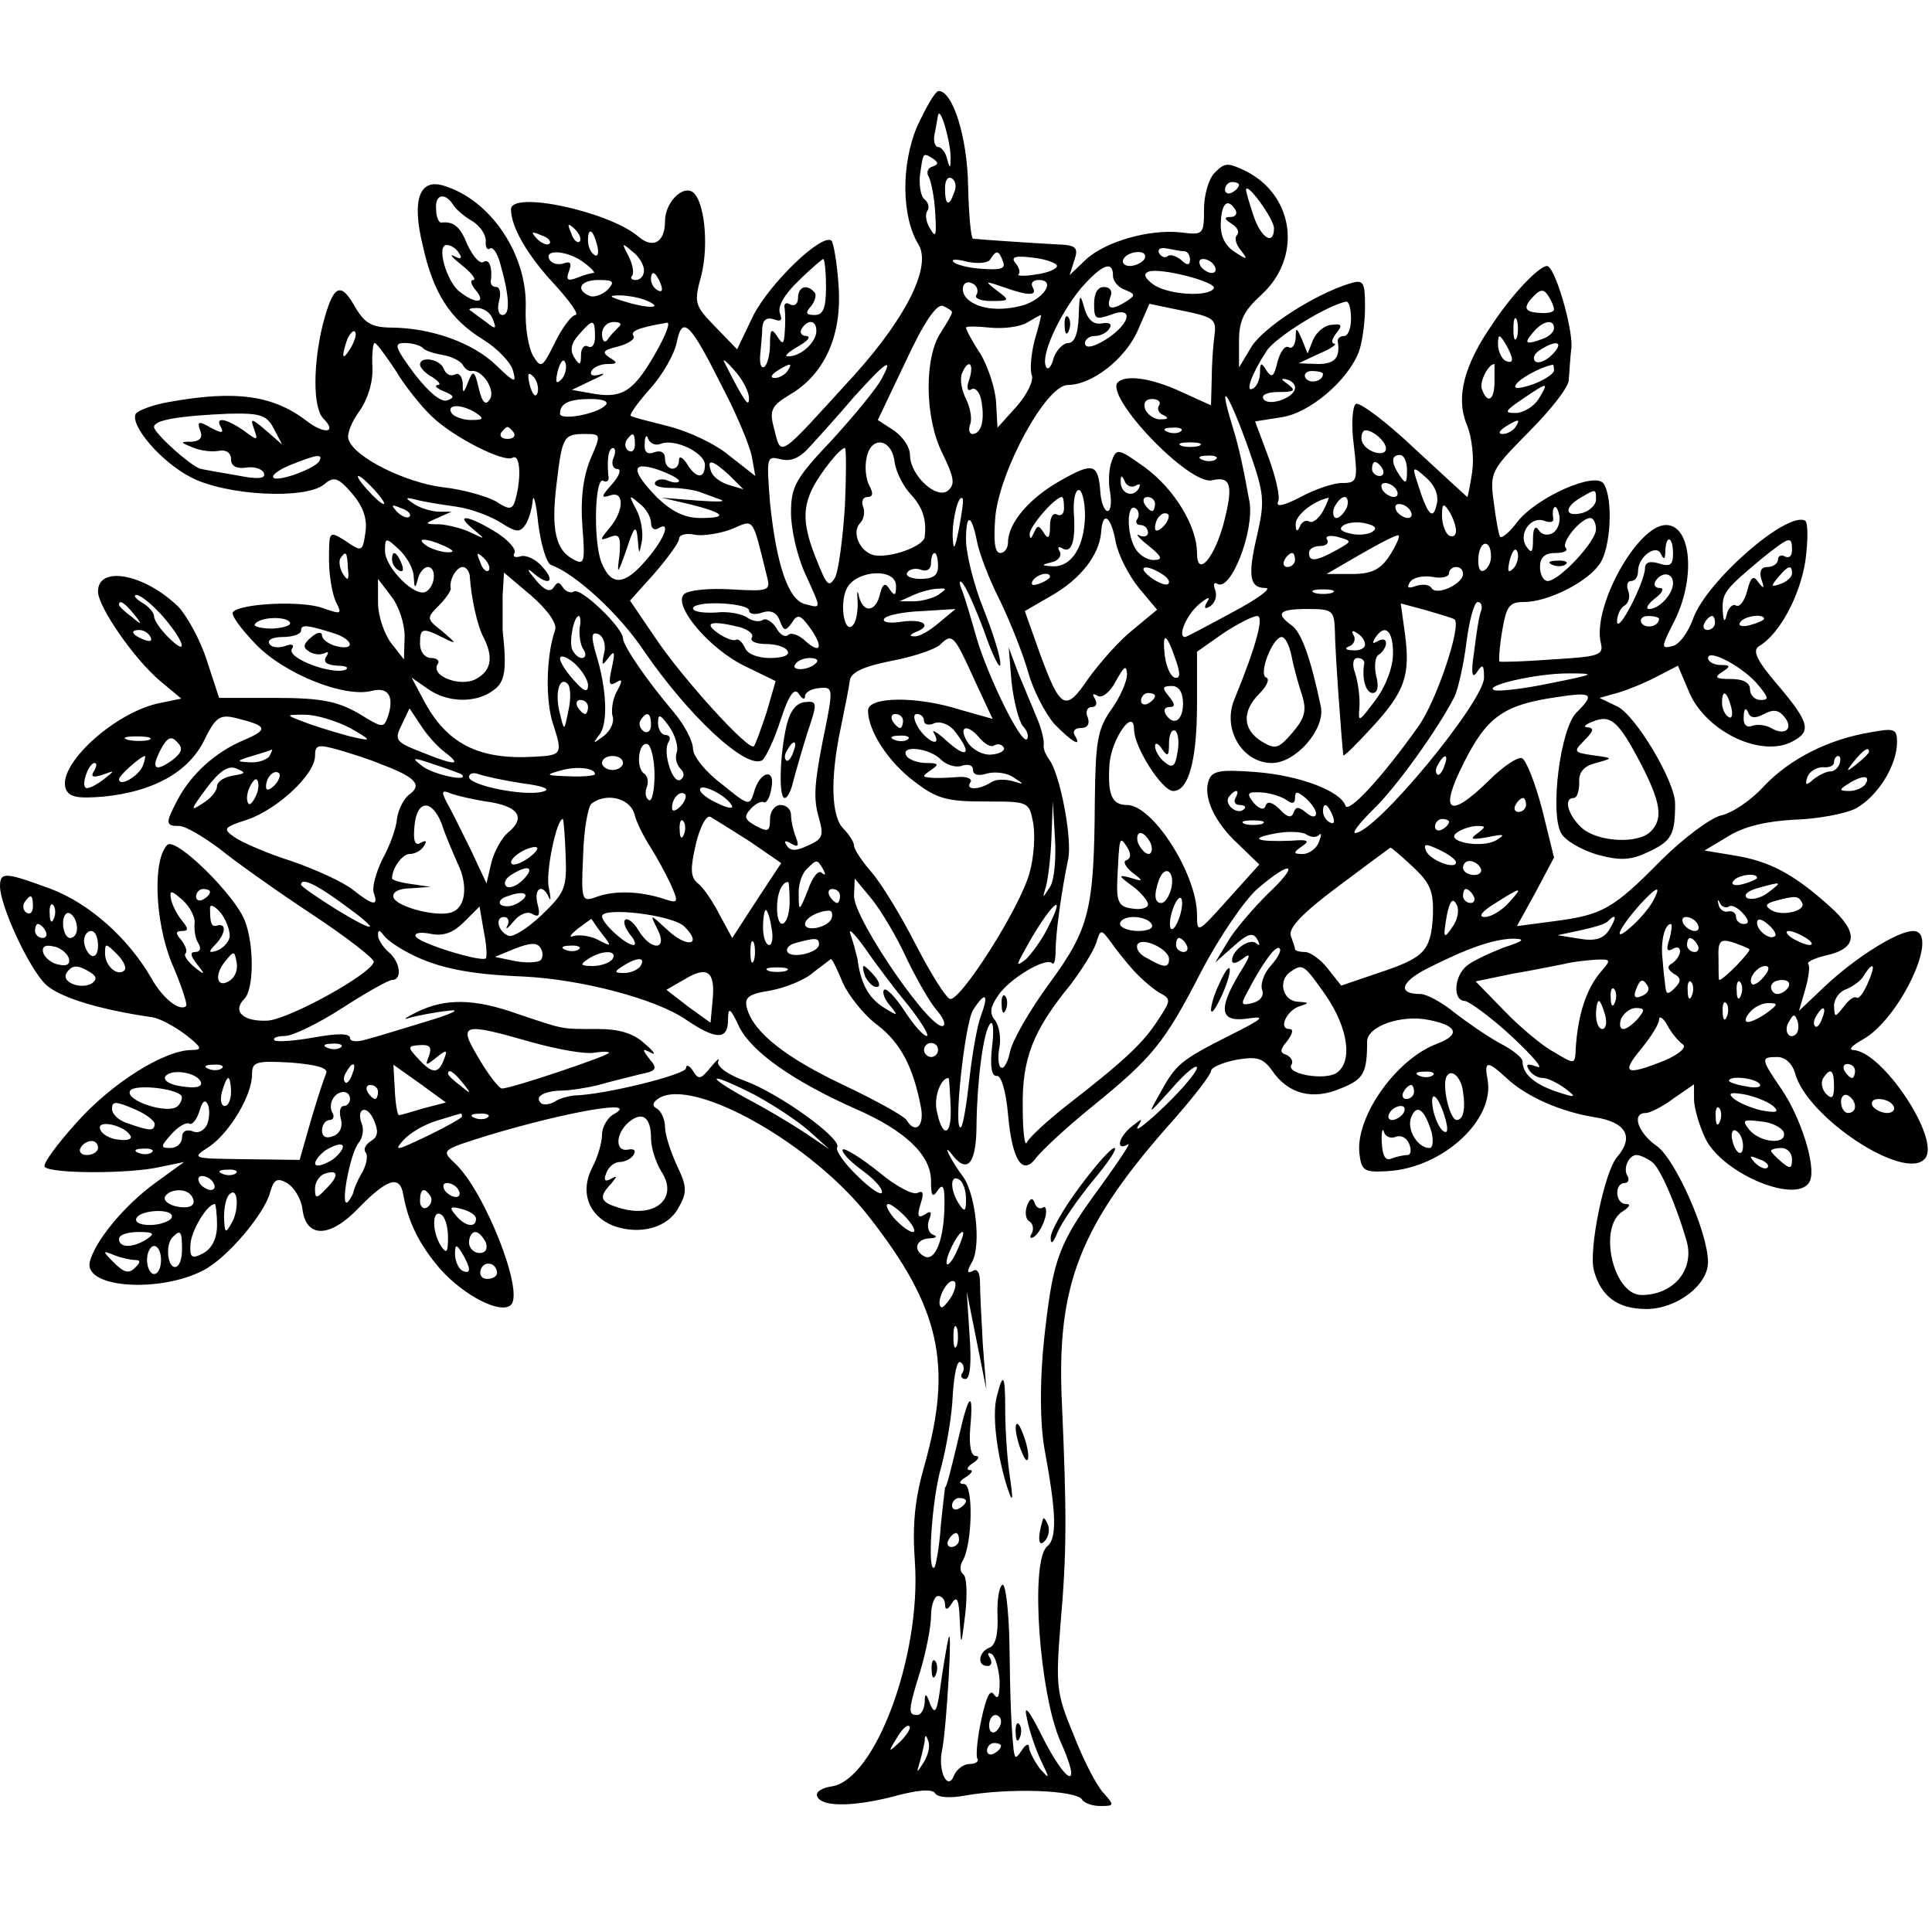 <?xml version="1.0" standalone="no"?>
<!DOCTYPE svg PUBLIC "-//W3C//DTD SVG 20010904//EN"
 "http://www.w3.org/TR/2001/REC-SVG-20010904/DTD/svg10.dtd">
<svg version="1.0" xmlns="http://www.w3.org/2000/svg"
 width="276pt" height="276pt" viewBox="0 0 276 276"
 preserveAspectRatio="xMidYMid meet">
<g transform="translate(0,276) scale(0.1,-0.1)"
fill="#000000" stroke="none">
<path d="M1310 2579 c-23 -55 -22 -129 2 -168 19 -31 -16 -102 -89 -184 -116
-127 -106 -121 -118 -76 -6 23 -2 30 23 45 50 29 75 85 70 155 -2 32 -7 61
-10 65 -13 12 -88 -60 -112 -107 l-23 -48 -31 32 c-30 31 -31 34 -20 74 11 45
4 108 -13 119 -15 9 -39 -16 -39 -42 0 -30 -17 -40 -38 -22 -42 36 -182 66
-182 39 0 -25 23 -65 61 -106 23 -25 37 -45 31 -45 -5 0 -19 -18 -29 -39 -18
-36 -20 -38 -31 -20 -7 11 -12 41 -11 68 3 77 -50 156 -118 176 -34 10 -45
-21 -29 -86 15 -68 39 -105 86 -134 21 -13 40 -33 43 -45 5 -18 2 -17 -24 8
-33 32 -91 53 -148 54 -30 0 -40 6 -54 30 -21 37 -31 31 -46 -26 -14 -58 -14
-119 1 -134 20 -20 2 -23 -23 -4 -48 37 -101 45 -196 28 -24 -4 -45 -12 -49
-17 -9 -16 36 -69 79 -91 50 -26 163 -32 190 -10 14 12 20 10 40 -13 16 -19
22 -36 19 -56 -4 -27 -5 -28 -28 -12 -24 15 -24 15 -24 -27 0 -23 5 -50 10
-60 9 -18 8 -18 -21 -8 -30 10 -114 6 -126 -6 -4 -4 11 -24 33 -47 41 -42 126
-76 165 -66 23 6 32 -7 24 -34 -7 -20 -7 -20 -43 2 -30 17 -53 22 -118 22
l-81 0 -17 52 c-9 29 -28 64 -41 78 -48 47 -115 60 -115 22 0 -22 52 -97 89
-128 l30 -25 -29 -6 c-65 -12 -149 -89 -136 -123 5 -12 17 -14 54 -11 70 7
120 34 143 79 17 35 23 39 47 33 44 -11 46 -16 11 -31 -41 -17 -76 -49 -95
-85 -18 -34 -18 -38 2 -38 9 0 34 -15 57 -32 22 -18 81 -60 131 -93 50 -33 90
-64 90 -69 -3 -17 -119 -81 -151 -84 -35 -2 -52 13 -34 31 14 14 14 77 1 111
-13 36 -99 121 -111 109 -21 -21 -18 -108 6 -168 14 -32 23 -60 21 -62 -9 -9
-34 11 -50 40 -33 57 -88 106 -143 127 -65 24 -73 25 -73 4 0 -28 42 -119 66
-141 20 -18 75 -35 150 -46 11 -1 33 -13 49 -25 23 -18 25 -22 9 -22 -39 0
-114 -47 -164 -103 -29 -32 -50 -61 -46 -64 9 -10 123 -10 165 0 l34 7 -40
-29 c-46 -33 -89 -86 -95 -115 -6 -36 100 -43 162 -11 34 17 88 81 96 112 5
18 10 21 24 13 10 -6 20 -22 22 -37 5 -42 39 -42 80 1 41 42 59 48 64 20 7
-40 23 -72 53 -107 35 -39 87 -65 101 -51 19 19 -38 163 -80 202 -20 19 -20
19 47 40 113 34 217 52 181 31 -10 -5 -18 -19 -18 -30 0 -11 -6 -32 -14 -47
-18 -35 -5 -69 30 -83 38 -14 79 -3 94 27 12 21 11 30 -3 59 -9 20 -17 44 -17
55 0 10 -5 22 -11 26 -8 4 -7 9 2 15 49 31 220 -65 301 -170 101 -129 119
-211 79 -353 -14 -49 -18 -85 -14 -140 9 -134 -57 -311 -119 -320 -13 -2 -22
-7 -21 -13 4 -16 47 -17 107 -2 36 10 58 12 62 5 4 -6 22 -7 43 -3 63 11 158
8 167 -6 3 -5 15 -9 26 -9 20 0 20 1 5 18 -10 10 -29 47 -43 83 -25 60 -26 70
-19 159 9 102 9 158 2 315 -8 170 25 255 161 407 28 32 52 63 52 68 0 5 16 12
36 16 29 5 38 3 51 -15 23 -34 58 -43 98 -26 33 13 38 22 38 67 0 22 49 39 88
31 41 -8 46 -21 12 -34 -59 -22 -117 -105 -111 -157 3 -25 7 -27 41 -25 79 5
153 74 142 131 -5 27 0 27 27 2 29 -27 77 -48 126 -56 45 -7 57 -28 32 -57
-18 -21 -41 -133 -33 -162 10 -37 34 -55 75 -55 43 0 88 34 88 67 0 42 -46
145 -72 165 -28 19 -38 48 -17 48 6 0 24 9 40 21 l29 20 0 -21 c0 -12 7 -37
16 -56 25 -52 136 -97 150 -60 8 21 -13 89 -41 130 -30 44 -30 46 -6 46 11 0
21 -9 25 -22 16 -64 158 -157 186 -123 23 27 -61 154 -103 155 -7 1 0 7 14 15
53 29 112 155 72 155 -22 0 -81 -37 -125 -78 l-38 -36 9 31 c5 17 7 34 4 36
-2 3 9 8 25 12 46 10 48 33 5 71 -50 45 -85 64 -136 72 l-42 7 35 21 c23 14
55 21 93 23 32 1 72 8 88 16 31 17 59 61 59 95 0 19 -4 20 -37 14 -61 -10
-116 -38 -153 -77 -18 -20 -46 -39 -62 -42 -15 -4 -54 -33 -85 -64 -69 -70
-84 -78 -153 -87 l-53 -7 27 49 26 49 -17 69 c-10 38 -23 71 -29 73 -6 2 -27
-12 -47 -32 -57 -56 -72 -46 -36 25 33 66 57 83 132 94 52 8 56 5 29 -22 -23
-23 -38 -142 -22 -172 6 -11 29 -24 52 -31 34 -9 48 -8 75 5 31 15 36 24 36
68 0 32 -57 127 -83 139 l-25 12 25 7 c14 4 39 14 56 23 l31 16 17 -40 c25
-55 103 -92 147 -68 27 14 24 27 -21 80 -31 36 -37 50 -27 56 29 17 58 71 66
121 4 29 4 55 0 58 -25 15 -140 -85 -160 -139 -7 -20 -20 -38 -30 -40 -16 -4
-16 -2 1 32 33 62 27 141 -10 141 -41 0 -106 -118 -93 -169 4 -17 -3 -19 -69
-23 -40 -3 -74 -4 -76 -3 -1 1 0 21 4 44 6 35 10 41 31 41 34 0 90 28 108 54
16 22 20 93 6 115 -12 18 -95 -19 -123 -54 -11 -15 -22 -24 -25 -22 -2 3 -6
25 -9 49 -6 44 -4 46 50 101 31 31 57 64 57 74 1 10 2 32 4 48 1 30 -24 115
-35 115 -11 0 -49 -39 -78 -83 -41 -59 -53 -106 -36 -145 7 -18 10 -47 7 -67
-3 -19 -6 -35 -7 -35 0 0 -34 31 -75 69 -41 39 -79 67 -84 64 -5 -3 -7 -29 -3
-59 6 -51 5 -54 -17 -54 -12 0 -39 -9 -59 -20 -25 -13 -36 -15 -32 -6 3 7 -4
36 -14 63 l-19 51 38 6 c40 6 94 52 110 93 5 13 9 42 9 64 0 37 -2 40 -22 34
-51 -16 -122 -62 -140 -90 l-18 -30 0 38 c0 29 7 43 31 65 59 53 49 141 -20
177 -27 13 -31 13 -45 -1 -9 -8 -16 -32 -16 -53 0 -36 -1 -37 -33 -33 -45 5
-108 -13 -136 -39 l-23 -22 7 22 c6 18 2 21 -27 22 -37 2 -110 7 -118 8 -3 1
-6 34 -7 75 -1 70 -22 136 -42 136 -5 0 -18 -23 -31 -51z m48 -44 c0 -16 -1
-17 -5 -2 -2 9 -8 17 -13 17 -4 0 -7 8 -5 18 2 9 4 22 5 27 3 15 18 -37 18
-60z m-26 -13 c-7 -2 -9 -9 -5 -15 3 -6 8 -29 9 -51 2 -32 1 -37 -7 -23 -6 9
-8 21 -4 26 3 5 1 12 -4 16 -5 3 -8 18 -7 33 5 35 4 34 18 26 9 -6 9 -9 0 -12z
m31 -37 c-7 -21 -13 -19 -13 6 0 11 4 18 10 14 5 -3 7 -12 3 -20z m407 11 c0
-3 -4 -8 -10 -11 -5 -3 -10 -1 -10 4 0 6 5 11 10 11 6 0 10 -2 10 -4z m50 -62
c0 -25 -18 -15 -29 17 -6 18 -11 35 -11 38 1 12 40 -42 40 -55z m-1173 34 c4
-7 17 -18 28 -24 11 -7 19 -19 19 -28 -1 -9 2 -14 6 -11 4 3 11 -7 15 -23 13
-46 14 -72 3 -72 -6 0 -8 9 -5 20 3 11 1 20 -4 20 -5 0 -8 3 -8 8 3 19 -2 33
-10 28 -5 -4 -15 7 -23 24 -11 27 -20 34 -38 32 -3 0 -7 8 -7 19 -2 21 12 25
24 7z m1118 -8 c3 -5 0 -10 -7 -10 -10 0 -9 -3 2 -10 8 -5 11 -12 7 -16 -4 -4
-1 -14 6 -22 10 -13 9 -14 -9 -2 -14 9 -21 23 -20 42 1 28 10 36 21 18z m-937
-45 c-3 -3 -9 2 -12 12 -6 14 -5 15 5 6 7 -7 10 -15 7 -18z m-43 -3 c-3 -3
-11 0 -18 7 -9 10 -8 11 6 5 10 -3 15 -9 12 -12z m68 -2 c3 -11 1 -18 -4 -14
-5 3 -9 12 -9 20 0 20 7 17 13 -6z m-197 -12 c5 -7 2 -9 -7 -4 -8 4 -3 -2 11
-13 14 -11 21 -21 16 -21 -5 0 -3 -7 4 -15 15 -18 0 -20 -23 -2 -19 14 -34 67
-19 67 6 0 14 -5 18 -12z m264 -24 c0 -8 -5 -14 -12 -14 -6 0 -8 3 -5 6 3 4 1
16 -5 28 -10 19 -10 20 5 7 10 -7 17 -20 17 -27z m773 27 c4 -1 7 -6 7 -12 0
-8 -4 -9 -13 0 -8 6 -16 8 -19 5 -3 -3 -9 -1 -12 4 -3 6 2 9 11 7 10 -2 21 -4
26 -4z m-859 -16 c11 -8 17 -15 14 -15 -4 0 -14 -3 -24 -7 -13 -5 -16 -3 -11
10 4 11 2 14 -7 11 -8 -3 -17 -1 -21 5 -9 16 27 13 49 -4z m599 1 c4 -10 -4
-12 -30 -10 -19 1 -38 6 -41 10 -4 4 5 4 20 0 15 -3 30 -2 33 4 8 13 12 13 18
-4z m77 -6 c0 -4 -13 -10 -30 -12 -16 -3 -28 -2 -25 0 3 3 1 10 -5 17 -6 8 1
10 25 7 19 -2 35 -8 35 -12z m125 10 c-3 -5 -13 -10 -21 -10 -8 0 -12 5 -9 10
3 6 13 10 21 10 8 0 12 -4 9 -10z m-455 -40 c0 -30 -4 -40 -16 -40 -13 0 -14
3 -5 13 6 8 8 17 4 20 -11 12 -23 7 -23 -9 0 -8 -5 -12 -11 -9 -6 4 -10 1 -8
-6 1 -8 1 -23 0 -34 -1 -17 -3 -18 -11 -5 -8 12 -10 9 -10 -12 0 -15 -4 -29
-8 -32 -5 -3 -7 5 -6 17 1 12 3 30 3 39 1 11 6 15 16 12 11 -4 13 -2 9 9 -3
10 7 27 27 46 17 17 34 31 35 31 2 0 4 -18 4 -40z m555 30 c3 -5 2 -10 -4 -10
-5 0 -13 5 -16 10 -3 6 -2 10 4 10 5 0 13 -4 16 -10z m-145 -14 c0 -8 8 -17
17 -20 15 -6 15 -8 3 -16 -22 -14 -30 -12 -24 5 4 9 0 15 -9 15 -9 0 -14 -9
-14 -24 0 -22 2 -23 23 -16 38 15 27 -17 -13 -39 -15 -8 -23 -8 -23 -1 0 5 6
10 14 10 8 0 18 5 21 11 4 6 0 9 -11 7 -12 -2 -20 5 -25 22 -6 22 -7 20 -8
-12 -1 -25 -6 -38 -15 -38 -7 0 -17 -10 -21 -22 -3 -13 -9 -18 -11 -11 -7 16
19 73 50 111 30 34 46 41 46 18z m144 -18 c-8 -13 -67 -9 -87 6 -12 9 -14 15
-6 18 17 6 98 -15 93 -24z m-790 6 c3 -8 2 -12 -4 -9 -6 3 -10 10 -10 16 0 14
7 11 14 -7z m-76 -8 c-7 -7 -19 -11 -25 -9 -22 9 -14 23 12 23 21 0 24 -2 13
-14z m527 -7 c-4 -5 6 -9 21 -9 27 0 27 1 8 15 -18 14 -17 14 9 5 36 -13 50
-13 42 0 -3 6 1 10 9 10 25 0 7 -27 -22 -36 -32 -9 -63 -6 -79 8 -14 12 -7 32
8 22 5 -3 7 -10 4 -15z m825 -21 c0 -4 -9 -6 -20 -5 -23 1 -25 8 -8 25 9 9 14
9 20 -1 4 -6 8 -15 8 -19z m-1295 12 c25 -11 -1 -11 -35 0 -20 6 -21 8 -5 8
11 0 29 -3 40 -8z m435 -16 c0 -3 -7 -15 -16 -29 -24 -36 -23 -122 2 -172 17
-35 19 -45 8 -54 -16 -13 -54 22 -54 51 0 11 -10 26 -23 35 l-23 15 40 84 c26
56 44 82 53 79 7 -3 13 -7 13 -9z m375 -33 c-2 -14 -4 -43 -4 -63 l-1 -37 -42
19 c-43 20 -79 25 -91 14 -20 -20 103 -149 135 -140 26 6 30 -7 17 -58 -13
-52 -39 -83 -39 -46 0 38 -32 91 -74 122 -39 28 -41 28 -48 9 -4 -11 -5 -31
-2 -45 2 -14 1 -26 -4 -26 -4 0 -9 12 -10 26 -3 42 -10 44 -56 18 -45 -25 -76
-61 -76 -89 0 -8 -5 -15 -11 -15 -8 0 -10 17 -7 53 7 66 72 186 103 187 35 0
82 37 100 77 l17 39 48 -10 c44 -9 48 -12 45 -35z m195 24 c0 -14 -4 -25 -10
-25 -5 0 -9 -3 -9 -7 4 -24 -4 -33 -28 -33 l-28 1 30 14 c17 7 26 14 21 14 -5
1 -3 7 3 15 9 11 8 14 -6 12 -10 0 -22 -10 -27 -21 l-8 -20 -8 20 c-8 18 -9
18 -9 2 -1 -10 -5 -16 -10 -13 -5 3 -12 -6 -16 -21 -5 -21 -8 -24 -16 -12 -7
12 -9 11 -9 -3 0 -9 -4 -20 -10 -23 -12 -7 -2 21 19 53 12 20 89 67 114 71 4
1 7 -10 7 -24z m-1226 -1 c6 -15 4 -15 -11 -3 -10 7 -20 15 -22 16 -2 2 3 3
11 3 9 0 19 -7 22 -16z m774 -30 c-5 -20 -7 -42 -4 -50 3 -8 -7 -28 -22 -45
l-27 -30 -2 36 c-1 19 -11 50 -22 69 -12 18 -21 35 -21 38 0 2 15 2 34 0 19
-2 43 1 53 7 10 6 19 11 20 11 1 0 -3 -16 -9 -36z m689 4 c-3 -7 -5 -2 -5 12
0 14 2 19 5 13 2 -7 2 -19 0 -25z m-1317 1 c0 -11 -4 -17 -10 -14 -5 3 -10 -2
-10 -12 0 -15 -2 -16 -10 -3 -6 10 -4 20 7 32 20 23 23 23 23 -3z m34 14 c-5
-5 -12 -12 -16 -18 -4 -6 -8 -2 -8 8 0 9 7 17 17 17 9 0 12 -3 7 -7z m55 -33
c-32 -57 -48 -69 -88 -63 l-34 6 29 14 c16 7 21 11 11 8 -10 -3 -15 -1 -12 5
3 6 14 10 23 10 14 0 15 2 3 9 -12 8 -9 11 12 16 15 4 25 11 22 15 -5 7 7 12
48 19 5 0 -2 -17 -14 -39z m94 -55 c20 -38 38 -82 41 -97 l5 -28 -37 29 c-20
17 -59 35 -87 42 -27 7 -52 13 -54 15 -2 2 11 20 28 39 18 20 35 50 38 67 8
38 19 27 66 -67z m133 79 c-3 -16 -24 -34 -41 -33 -5 0 1 6 15 14 14 8 19 14
12 15 -7 0 -10 5 -7 10 10 16 23 12 21 -6z m1054 7 c0 -5 -7 -12 -16 -15 -24
-9 -28 -7 -14 9 14 17 30 20 30 6z m-1719 -28 c-12 -20 -14 -14 -5 12 4 9 9
14 11 11 3 -2 0 -13 -6 -23z m1659 -16 c0 -5 -4 -5 -10 -2 -5 3 -10 14 -10 23
0 15 2 15 10 2 5 -8 10 -19 10 -23z m-1595 -16 c13 -22 37 -52 52 -66 31 -30
103 -66 115 -59 12 7 13 -33 3 -64 -4 -10 -9 -10 -27 2 -13 7 -47 17 -76 20
-54 7 -126 43 -134 68 -3 7 4 25 15 40 12 17 20 41 19 63 -1 19 1 35 3 35 3 0
16 -18 30 -39z m39 32 c3 -4 16 -8 28 -10 12 -2 25 -8 29 -14 3 -6 9 -10 13
-9 15 2 34 -27 26 -40 -6 -10 -11 -6 -16 15 -6 26 -8 27 -15 10 -7 -18 -8 -18
-8 -2 -1 10 -6 15 -11 12 -6 -3 -13 0 -16 8 -5 14 -34 19 -34 6 0 -4 8 -13 18
-18 9 -6 13 -11 7 -11 -5 -1 -1 -5 9 -9 15 -6 16 -9 5 -13 -9 -3 -26 11 -47
38 -28 38 -30 44 -14 44 10 0 22 -3 26 -7z m1613 -10 c-9 -9 -20 -13 -24 -9
-4 4 -1 11 7 16 25 16 35 11 17 -7z m-1415 -35 c-8 -8 -9 -4 -5 13 4 13 8 18
11 10 2 -7 -1 -18 -6 -23z m268 -27 c0 -14 -6 -6 -35 51 -4 7 3 2 14 -11 12
-13 21 -31 21 -40z m55 39 c-3 -5 -12 -10 -18 -10 -7 0 -6 4 3 10 19 12 23 12
15 0z m134 -12 c-7 -13 -38 -51 -70 -86 -53 -56 -59 -67 -59 -105 0 -23 9 -62
20 -86 24 -53 24 -50 0 -44 -24 6 -41 57 -50 145 -5 65 -5 67 15 62 15 -4 28
2 42 18 12 13 40 44 63 71 47 52 57 58 39 25z m126 1 c-5 -13 -3 -19 3 -15 5
3 12 -4 14 -17 5 -27 0 -47 -13 -47 -4 0 -6 6 -3 14 3 8 0 24 -6 36 -6 12 -9
28 -6 36 9 22 18 16 11 -7z m750 -4 c0 -27 -10 -33 -18 -11 -4 10 9 36 18 36
0 0 0 -11 0 -25z m85 16 c0 -5 -14 -14 -30 -20 -21 -7 -29 -7 -24 0 5 8 33 24
52 28 1 1 2 -3 2 -8z m-1452 -32 c-3 -8 -7 -3 -11 10 -4 17 -3 21 5 13 5 -5 8
-16 6 -23z m1122 27 c0 -11 -19 -15 -25 -6 -3 5 1 10 9 10 9 0 16 -2 16 -4z
m-40 -21 c-2 -14 -38 -26 -45 -15 -4 6 6 10 22 10 22 0 25 2 13 11 -10 7 -11
9 -2 7 8 -2 13 -8 12 -13z m348 -15 c-7 -11 -22 -20 -33 -20 -17 0 -15 3 10
20 37 25 38 25 23 0z m-1333 -9 c-13 -13 -65 -22 -65 -12 0 15 13 21 44 21 19
0 26 -4 21 -9z m791 0 c-4 -5 0 -12 6 -14 8 -4 7 -6 -3 -6 -9 -1 -19 6 -23 14
-3 9 0 15 10 15 8 0 13 -4 10 -9z m129 -66 c21 -60 22 -71 11 -119 -14 -59
-11 -76 12 -76 10 0 -12 -16 -48 -35 -35 -19 -65 -35 -67 -35 -11 0 1 30 19
46 12 10 18 13 13 5 -6 -10 -4 -12 4 -7 7 5 10 15 7 23 -3 8 -2 12 3 9 19 -12
53 75 46 117 -9 49 -14 74 -24 107 -23 74 -6 50 24 -35z m-1105 55 c12 -8 11
-10 -7 -10 -12 0 -25 5 -28 10 -8 13 15 13 35 0z m-289 -22 l12 -23 -23 20
c-21 18 -23 18 -17 2 6 -17 5 -17 -15 -2 -26 18 -42 20 -32 4 4 -8 0 -8 -15 0
-17 10 -20 9 -15 -4 4 -10 0 -15 -12 -16 -17 0 -17 -1 1 -8 11 -5 28 -7 38 -5
10 2 17 -3 17 -12 0 -10 8 -14 22 -12 11 2 23 -2 25 -8 3 -8 -9 -9 -39 -3 -24
4 -46 8 -50 9 -11 0 -68 51 -68 60 0 10 36 16 107 19 45 1 54 -2 64 -21z
m1774 2 c-3 -5 -12 -10 -18 -10 -7 0 -6 4 3 10 19 12 23 12 15 0z m-1431 -8
c3 -5 -1 -9 -9 -9 -8 0 -12 4 -9 9 3 4 7 8 9 8 2 0 6 -4 9 -8z m953 2 c-3 -3
-12 -4 -19 -1 -8 3 -5 6 6 6 11 1 17 -2 13 -5z m293 -25 c0 -11 -23 -7 -32 6
-4 5 -4 13 -1 18 5 9 33 -11 33 -24z m-1137 -16 c-10 -25 -14 -57 -11 -95 4
-51 3 -56 -13 -47 -25 13 -32 42 -24 107 8 68 10 72 40 72 24 0 24 0 8 -37z
m64 22 c0 -8 -4 -12 -9 -9 -5 3 -6 10 -3 15 9 13 12 11 12 -6z m37 1 c20 8 63
-13 63 -30 0 -21 -13 -20 -26 2 -6 9 -11 11 -11 5 0 -18 -20 -16 -20 2 0 9 -6
12 -15 9 -10 -4 -15 0 -14 12 0 11 3 14 5 7 3 -7 11 -10 18 -7z m334 -26 c2
-14 12 -34 22 -45 18 -19 24 -37 21 -62 -1 -13 -49 -31 -73 -26 -20 5 -32 33
-19 46 5 5 7 16 4 23 -3 8 0 14 6 14 8 0 9 5 3 16 -5 9 -7 27 -4 40 6 32 36
28 40 -6z m435 23 c-7 -2 -19 -2 -25 0 -7 3 -2 5 12 5 14 0 19 -2 13 -5z
m-837 -18 c-3 -8 0 -15 6 -15 6 0 3 -10 -8 -22 -15 -17 -16 -20 -3 -16 21 8
21 -21 0 -46 -15 -18 -15 -19 1 -13 13 5 15 0 13 -26 -4 -29 -3 -29 10 8 11
34 14 36 16 15 2 -23 2 -23 6 -3 2 12 -1 32 -8 45 -11 21 -11 22 4 9 10 -7 17
-20 17 -28 0 -8 5 -11 10 -8 19 12 10 -14 -16 -44 -32 -38 -51 -39 -65 -4 -12
32 -9 124 3 116 5 -3 9 1 7 8 -2 22 0 39 7 39 3 0 4 -7 0 -15z m331 -68 c-3
-46 -9 -92 -14 -102 -9 -15 -12 -11 -26 24 -20 49 -21 74 -6 104 12 23 39 57
46 57 2 0 2 -38 0 -83z m-751 64 c-8 -12 -66 -32 -66 -22 0 4 12 12 28 18 35
14 44 15 38 4z m1281 3 c-3 -3 -12 -4 -19 -1 -8 3 -5 6 6 6 11 1 17 -2 13 -5z
m273 -16 c0 -19 -2 -20 -10 -8 -13 19 -13 30 0 30 6 0 10 -10 10 -22z m-1040
-15 c0 -3 -7 -3 -15 0 -8 4 -17 2 -19 -2 -3 -5 7 -8 22 -8 15 0 34 -3 42 -6 8
-3 22 -8 30 -11 8 -3 -7 -3 -35 -1 l-50 4 39 -9 c52 -13 57 -20 17 -20 -23 0
-41 9 -62 29 -38 39 -38 53 1 40 17 -6 30 -13 30 -16z m72 8 l20 -20 -20 6
c-11 3 -23 11 -26 19 -7 19 1 18 26 -5z m933 9 c3 -5 1 -10 -4 -10 -6 0 -11 5
-11 10 0 6 2 10 4 10 3 0 8 -4 11 -10z m77 -52 c-5 -22 -13 -13 -27 32 -8 24
-7 25 13 7 13 -12 18 -26 14 -39z m-1517 22 c10 -11 16 -20 13 -20 -3 0 -13 9
-23 20 -10 11 -16 20 -13 20 3 0 13 -9 23 -20z m1087 6 c7 4 8 2 4 -5 -9 -13
-26 -5 -25 12 0 9 2 8 6 -1 2 -6 10 -9 15 -6z m373 -6 c3 -5 2 -10 -4 -10 -5
0 -13 5 -16 10 -3 6 -2 10 4 10 5 0 13 -4 16 -10z m-1208 -107 c34 -12 97 -69
133 -123 63 -92 146 -170 169 -156 5 4 17 29 26 57 12 37 20 47 26 38 5 -8 9
-9 9 -4 0 6 9 11 20 12 21 2 21 1 5 -77 -12 -62 -13 -82 -5 -109 7 -25 5 -30
-16 -39 -17 -8 -25 -8 -30 0 -5 7 -2 8 6 3 10 -6 12 -4 7 9 -4 10 -7 24 -7 32
0 8 -7 14 -15 14 -8 0 -15 -9 -15 -20 0 -18 -3 -19 -20 -10 -16 9 -18 13 -8
24 7 8 16 12 19 10 4 -2 9 7 11 20 6 30 -17 24 -25 -6 -6 -20 -8 -19 -46 12
-23 17 -41 40 -41 50 0 11 -12 34 -27 52 -40 47 -73 96 -73 106 0 15 -60 73
-70 67 -5 -3 -12 0 -16 6 -5 8 -8 8 -13 0 -5 -8 -14 -4 -26 11 -11 13 -13 17
-5 11 23 -21 35 -15 15 7 -10 12 -25 18 -32 15 -8 -2 -11 0 -8 5 3 5 -9 19
-27 30 -39 24 -60 27 -32 4 18 -15 18 -15 -3 -5 -12 6 -32 11 -45 12 -22 0
-22 1 -3 9 l20 9 -20 0 c-11 1 -27 6 -35 12 -12 8 -11 9 5 5 11 -3 37 -7 58
-10 21 -3 49 -14 63 -23 22 -14 27 -14 35 -2 5 8 9 23 10 34 1 11 5 -4 8 -34
4 -30 12 -56 18 -58z m763 70 c-1 -44 -19 -73 -46 -72 -17 1 -17 2 -1 6 9 2
14 9 11 15 -4 6 -2 8 3 5 14 -9 20 10 17 51 -1 17 2 32 7 32 5 0 9 -17 9 -37z
m730 23 c0 -7 -9 -16 -20 -19 -25 -6 -26 8 -2 22 22 13 22 13 22 -3z m-910
-41 c-6 -30 -8 -33 -9 -13 -1 25 8 62 14 56 2 -2 -1 -21 -5 -43z m150 29 c0
-8 -4 -12 -10 -9 -6 3 -10 -4 -10 -17 0 -17 -3 -19 -9 -9 -7 11 -9 11 -14 0
-4 -9 -6 -10 -6 -2 -1 10 36 53 46 53 2 0 3 -7 3 -16z m130 6 c0 -5 -2 -10 -4
-10 -3 0 -8 5 -11 10 -3 6 -1 10 4 10 6 0 11 -4 11 -10z m240 -10 c-6 -11 -15
-18 -20 -15 -4 3 -11 -1 -13 -7 -4 -9 -6 -7 -6 3 -1 12 24 33 47 38 1 1 -2 -8
-8 -19z m34 5 c-4 -8 -10 -15 -15 -15 -4 0 -6 7 -3 15 4 8 10 15 15 15 4 0 6
-7 3 -15z m-1339 -13 c-3 -3 -11 0 -18 7 -9 10 -8 11 6 5 10 -3 15 -9 12 -12z
m1040 -3 c-4 -5 -1 -9 4 -9 6 0 11 -5 11 -11 0 -5 -6 -7 -12 -4 -7 4 -2 -3 12
-14 20 -16 22 -21 8 -21 -10 0 -22 8 -27 18 -12 22 -11 63 1 56 5 -3 6 -10 3
-15z m390 11 c3 -5 2 -10 -4 -10 -5 0 -13 5 -16 10 -3 6 -2 10 4 10 5 0 13 -4
16 -10z m65 -28 c0 -7 -4 -10 -10 -7 -5 3 -10 16 -10 28 0 18 2 19 10 7 5 -8
10 -21 10 -28z m139 -3 c-8 -5 -17 -3 -21 4 -5 7 -8 2 -8 -13 0 -19 -2 -22
-10 -10 -11 18 7 43 26 36 8 -3 13 -2 13 2 -3 18 4 25 8 8 3 -10 -1 -22 -8
-27z m-557 9 c-7 -7 -12 -8 -12 -2 0 6 3 14 7 17 3 4 9 5 12 2 2 -3 -1 -11 -7
-17z m-566 -73 c5 -19 1 -20 -51 -17 -32 2 -62 -1 -68 -7 -16 -16 37 -79 88
-103 l43 -21 -13 -45 c-8 -24 -16 -46 -18 -48 -7 -8 -103 98 -141 155 l-36 53
35 39 c19 22 35 44 35 49 0 6 10 9 23 6 12 -2 36 2 52 8 33 14 29 20 51 -69z
m300 50 c3 -15 17 -53 33 -84 15 -31 33 -77 40 -102 7 -25 24 -58 37 -73 25
-26 41 -35 29 -16 -3 6 1 10 9 10 10 0 13 6 10 15 -4 8 -1 15 6 15 6 0 8 5 4
12 -4 7 -3 8 4 4 6 -4 18 5 26 21 12 21 15 24 16 10 0 -11 -10 -33 -22 -50
-20 -28 -23 -45 -24 -132 -1 -156 -8 -182 -65 -260 -28 -38 -53 -82 -56 -97
-3 -15 -9 -26 -13 -23 -4 2 -5 16 -2 30 2 14 -1 31 -7 38 -8 10 -6 19 5 35 16
24 68 55 77 46 3 -3 5 5 5 18 0 24 8 83 18 131 6 29 -12 124 -28 143 -5 7 -8
16 -7 20 1 5 -3 23 -10 39 -7 17 -19 46 -27 65 l-13 35 4 -49 c3 -27 10 -55
16 -63 7 -7 9 -16 6 -19 -8 -8 -56 90 -72 145 -7 25 -16 55 -20 66 -5 11 -5
17 -1 13 5 -4 19 -35 32 -70 12 -35 23 -56 23 -47 1 8 -10 44 -24 79 -14 35
-25 79 -25 99 0 39 8 37 16 -4z m198 0 c4 -19 19 -48 33 -65 l26 -31 -35 -29
c-19 -15 -47 -47 -63 -69 -33 -49 -40 -45 -70 37 l-21 59 38 22 c42 24 68 58
71 90 2 32 14 25 21 -14z m366 15 c-7 -4 -21 -5 -32 -2 -13 3 -16 7 -8 12 7 4
21 5 32 2 13 -3 16 -7 8 -12z m320 4 c0 -18 -53 -74 -69 -74 -6 0 -11 9 -11
20 0 14 7 20 22 20 12 0 18 3 15 7 -8 7 21 43 35 43 4 0 8 -7 8 -16z m-371
-30 c-29 -16 -39 -17 -39 -4 0 6 7 10 16 10 8 0 13 4 10 9 -4 5 4 7 15 4 21
-6 21 -6 -2 -19z m76 -8 c-13 -20 -26 -26 -54 -26 l-36 0 50 29 c28 16 51 28
53 26 2 -2 -4 -15 -13 -29z m-1394 -30 c1 -17 2 -18 6 -3 2 9 9 17 14 17 13 0
11 -27 -2 -35 -15 -10 -59 34 -59 58 0 19 1 20 20 2 11 -10 21 -28 21 -39z
m44 44 c13 -6 15 -9 5 -9 -8 0 -22 4 -30 9 -18 12 -2 12 25 0z m1495 -15 c0
-8 -4 -17 -10 -20 -6 -3 -9 4 -8 19 2 25 18 26 18 1z m260 4 c0 -16 -4 -19
-20 -14 -13 4 -20 2 -20 -7 -1 -21 -39 -95 -40 -76 0 9 5 20 11 23 6 4 8 13 5
21 -3 8 -1 14 4 14 6 0 10 6 10 14 0 21 27 40 33 24 4 -8 6 -7 6 5 1 24 11 21
11 -4z m170 5 c0 -8 -4 -12 -10 -9 -5 3 -10 1 -10 -4 0 -6 -7 -11 -15 -11 -9
0 -12 -6 -9 -17 5 -14 4 -15 -4 -5 -7 11 -11 8 -16 -12 -4 -15 -11 -24 -16
-21 -4 3 -11 -3 -13 -12 -3 -13 -5 -12 -6 5 -1 25 3 30 57 75 39 31 42 32 42
11z m-398 -26 c-8 -8 -9 -4 -5 13 4 13 8 18 11 10 2 -7 -1 -18 -6 -23z m-1665
0 c2 -17 0 -19 -7 -8 -5 8 -6 18 -4 22 8 12 10 10 11 -14z m201 -3 c-3 -3 -9
2 -12 12 -6 14 -5 15 5 6 7 -7 10 -15 7 -18z m642 6 c0 -13 -7 -18 -25 -18
-13 0 -22 4 -19 9 3 5 12 7 20 4 8 -3 14 1 14 9 0 8 2 15 5 15 3 0 5 -8 5 -19z
m510 9 c0 -5 -5 -10 -11 -10 -5 0 -7 5 -4 10 3 6 8 10 11 10 2 0 4 -4 4 -10z
m-1179 -22 c2 -32 11 -73 20 -89 14 -28 11 -47 -11 -59 -22 -12 -65 4 -55 21
4 5 -1 9 -9 9 -9 0 -16 9 -16 20 0 23 3 24 33 9 20 -10 20 -9 -1 9 -23 18 -23
19 -5 37 10 10 17 21 17 24 -3 12 8 31 17 31 5 0 9 -6 10 -12z m989 2 c8 -5
12 -11 9 -14 -3 -3 -14 1 -25 9 -21 16 -8 20 16 5z m430 0 c0 -14 -38 -32 -45
-20 -3 5 -13 6 -22 3 -11 -4 -14 -3 -9 5 4 7 18 10 32 8 13 -3 24 0 24 5 0 5
5 9 10 9 6 0 10 -4 10 -10z m470 1 c0 -5 -7 -12 -16 -15 -14 -5 -15 -4 -4 9
14 17 20 19 20 6z m-1767 -81 c-13 -37 -14 -101 -3 -134 14 -43 13 -45 -26
-47 -81 -5 -127 19 -160 83 l-16 30 23 -16 c28 -20 69 -21 94 -2 17 12 19 30
13 86 0 8 0 30 0 49 l2 33 39 -33 c24 -21 37 -40 34 -49z m487 63 c0 -14 -2
-15 -9 -5 -6 10 -10 9 -14 -7 -6 -26 -24 -27 -30 -3 -2 10 -3 8 -2 -5 1 -12
-1 -27 -5 -34 -13 -20 -22 28 -10 51 14 26 70 29 70 3z m220 13 c0 -2 -7 -7
-16 -10 -8 -3 -12 -2 -9 4 6 10 25 14 25 6z m890 -9 c0 -16 -20 -37 -34 -37
-6 0 -2 7 8 15 11 8 14 15 7 15 -7 0 -9 5 -6 10 9 14 25 12 25 -3z m-1812 -76
l-1 -33 -18 23 c-10 13 -19 39 -19 58 l0 34 19 -25 c11 -14 19 -39 19 -57z
m762 59 c-8 -5 -24 -9 -35 -9 l-20 0 20 9 c11 5 27 9 35 9 13 1 13 0 0 -9z
m563 3 c-7 -2 -19 -2 -25 0 -7 3 -2 5 12 5 14 0 19 -2 13 -5z m-1670 -34 c31
-36 37 -59 7 -29 -11 11 -20 24 -20 30 0 5 -8 14 -17 19 -10 6 -13 11 -8 11 6
0 23 -14 38 -31z m-42 4 c13 -16 12 -17 -3 -4 -10 7 -18 15 -18 17 0 8 8 3 21
-13z m879 5 c0 -5 8 -7 19 -3 12 4 21 0 25 -12 6 -15 8 -15 17 -3 8 13 12 12
24 -4 21 -28 19 -42 -3 -23 -10 10 -22 14 -26 10 -4 -4 -12 0 -17 10 -6 9 -15
15 -20 11 -5 -3 -15 -1 -22 4 -7 5 -27 9 -44 7 -18 -1 -33 1 -33 6 0 5 18 8
40 7 22 -1 40 -5 40 -10z m1008 -13 c10 -9 -26 -117 -52 -153 -51 -72 -100
-125 -104 -113 -7 21 -65 43 -127 48 -51 4 -63 2 -68 -11 -9 -23 7 -60 42 -92
l30 -29 -45 -50 c-43 -48 -44 -49 -44 -22 0 58 -63 157 -100 157 -22 0 -28 15
-25 59 3 36 35 81 35 49 0 -25 40 -88 56 -88 22 0 34 44 34 125 l0 74 37 26
c21 14 43 25 49 25 10 0 -1 -42 -33 -120 -17 -42 12 -90 54 -90 34 0 76 48 70
80 -14 67 -27 105 -41 116 -25 18 -19 24 22 24 36 0 38 -2 39 -32 0 -27 10
-163 12 -177 1 -2 19 16 41 40 47 51 55 74 47 134 l-6 43 37 -10 c20 -6 38
-11 40 -13z m38 13 c-3 -7 -7 -33 -10 -58 -5 -32 -3 -41 4 -30 8 12 10 11 10
-8 0 -34 -154 -221 -184 -222 -5 0 7 15 25 33 32 30 93 115 117 162 5 11 13
46 17 78 4 31 11 57 16 57 5 0 7 -6 5 -12z m-775 -18 c-13 -11 -28 -20 -35
-19 -7 0 -7 2 2 6 24 9 12 19 -19 15 -18 -3 -29 -1 -26 4 3 5 27 10 54 11 l48
3 -24 -20z m-927 1 c3 -4 -8 -8 -25 -9 -16 0 -27 3 -25 6 6 11 45 12 50 3z
m414 -8 c-1 -10 1 -24 5 -30 5 -7 4 -13 -2 -13 -5 0 -11 6 -14 13 -4 13 3 47
10 47 2 0 3 -8 1 -17z m1542 13 c0 -11 -19 -15 -25 -6 -3 5 1 10 9 10 9 0 16
-2 16 -4z m80 -6 c0 -5 -5 -10 -11 -10 -5 0 -7 5 -4 10 3 6 8 10 11 10 2 0 4
-4 4 -10z m70 6 c0 -2 -9 -6 -20 -9 -11 -3 -18 -1 -14 4 5 9 34 13 34 5z
m-2042 -21 c27 -9 30 -25 2 -18 -11 3 -20 10 -20 15 0 6 -7 5 -15 -2 -12 -10
-13 -15 -3 -21 6 -4 16 -5 22 -2 5 3 6 1 2 -5 -5 -8 1 -12 16 -13 13 0 17 -3
11 -6 -20 -7 -84 17 -76 30 4 6 0 8 -10 4 -9 -3 -19 -2 -22 3 -4 6 5 10 19 10
14 0 26 4 26 9 0 9 7 9 48 -4z m579 9 c13 -4 20 -10 17 -15 -3 -5 6 -9 20 -9
14 0 28 -4 31 -10 4 -6 -7 -10 -25 -10 -18 0 -33 6 -36 15 -4 8 -9 13 -13 11
-3 -2 -15 2 -26 10 -21 15 -8 18 32 8z m-842 -14 c3 -6 -1 -7 -9 -4 -18 7 -21
14 -7 14 6 0 13 -4 16 -10z m648 -23 c-4 -18 -3 -19 6 -7 9 12 10 9 5 -14 -5
-22 -4 -27 6 -21 9 6 10 3 1 -13 -6 -11 -8 -27 -6 -35 3 -7 -2 -20 -12 -28
-16 -12 -17 -12 -7 1 13 16 11 66 -5 117 -7 25 -6 31 4 27 7 -3 11 -15 8 -27z
m1087 12 c0 -5 -8 -9 -17 -8 -11 0 -13 3 -5 6 6 2 9 10 6 15 -4 7 -2 8 4 4 7
-4 12 -11 12 -17z m40 -12 c0 -20 -10 -47 -25 -67 -24 -32 -25 -33 -23 -10 1
14 -2 35 -6 48 -5 13 -3 22 3 22 6 0 10 -3 10 -7 -4 -22 2 -43 12 -43 7 0 9
10 5 24 -3 14 -2 28 4 31 5 3 10 11 10 16 0 6 -5 7 -12 3 -7 -4 -8 -3 -4 4 14
22 26 12 26 -21z m-599 -36 l27 -58 -46 13 c-63 20 -132 19 -132 -1 0 -29 29
-74 67 -102 31 -24 46 -28 100 -28 63 0 63 0 69 -31 3 -17 1 -49 -5 -70 -13
-50 -100 -186 -114 -181 -6 2 -28 37 -49 78 -21 41 -49 87 -63 103 -14 16 -25
33 -25 38 0 5 -7 16 -15 24 -18 18 -19 73 -4 144 6 29 12 59 13 68 2 12 20 20
60 28 32 6 63 17 69 23 17 17 20 14 48 -48z m288 28 c8 -22 7 -29 -1 -27 -6 2
-12 16 -14 31 -4 35 2 34 15 -4z m166 4 c3 -16 10 -41 15 -56 7 -22 4 -33 -14
-54 -20 -23 -24 -24 -44 -12 -27 17 -28 43 -3 68 11 11 15 21 10 23 -12 4 9
58 22 58 5 0 11 -12 14 -27z m-1005 -42 c0 -11 -6 -9 -20 7 -11 12 -20 26 -20
31 0 6 9 3 20 -6 11 -10 20 -24 20 -32z m1672 0 c15 -18 15 -21 3 -21 -8 0
-15 7 -15 15 0 10 -10 15 -27 15 -22 0 -25 2 -13 10 13 8 12 10 -2 10 -10 0
-18 5 -18 10 0 14 51 -13 72 -39z m-1346 32 c-10 -11 -37 -12 -30 -2 3 5 12 9
21 9 9 0 13 -3 9 -7z m1049 -29 c-38 -8 -74 -12 -80 -10 -18 6 59 24 105 24
41 0 40 -1 -25 -14z m-1403 -39 c-6 -30 -6 -30 -12 -5 -8 29 -1 55 11 43 4 -4
5 -21 1 -38z m878 10 c0 -25 -14 -33 -25 -15 -3 6 -1 10 6 10 8 0 8 4 -1 15
-10 12 -10 15 4 15 10 0 16 -9 16 -25z m-40 11 c0 -3 -4 -8 -10 -11 -5 -3 -10
-1 -10 4 0 6 5 11 10 11 6 0 10 -2 10 -4z m823 -16 c3 -11 1 -18 -4 -14 -5 3
-9 12 -9 20 0 20 7 17 13 -6z m-1633 0 c0 -5 -2 -10 -4 -10 -3 0 -8 5 -11 10
-3 6 -1 10 4 10 6 0 11 -4 11 -10z m-204 -65 c25 -19 14 -19 -35 1 -36 14 -38
17 -27 39 l11 23 16 -24 c8 -13 24 -31 35 -39z m1884 55 c13 7 21 6 29 -4 14
-17 1 -28 -19 -16 -7 4 -19 6 -27 3 -8 -3 -13 2 -12 13 0 11 3 14 6 7 3 -9 10
-10 23 -3z m-2020 -20 c30 -17 31 -19 9 -14 -15 3 -44 12 -65 19 -38 14 -38
14 -9 14 17 0 46 -9 65 -19z m430 4 c0 -8 -5 -12 -10 -9 -6 4 -8 11 -5 16 9
14 15 11 15 -7z m37 -38 c-3 -8 -1 -18 5 -24 6 -6 6 -12 0 -16 -11 -7 -26 40
-17 54 4 6 1 10 -4 10 -6 0 -11 8 -11 17 0 14 3 13 16 -5 9 -13 13 -29 11 -36z
m323 44 c0 -5 -2 -10 -4 -10 -3 0 -8 5 -11 10 -3 6 -1 10 4 10 6 0 11 -4 11
-10z m30 0 c0 -5 7 -7 15 -3 9 3 22 -2 30 -13 24 -31 17 -39 -12 -13 -14 13
-23 18 -19 12 12 -21 -8 -14 -22 7 -7 12 -8 20 -2 20 5 0 10 -4 10 -10z m1024
-61 c29 -56 32 -79 14 -97 -18 -18 -75 -15 -98 5 -20 18 -27 43 -12 43 5 0 8
10 8 22 -1 15 7 24 24 28 25 7 25 7 -4 11 -28 4 -29 5 -12 22 12 12 14 17 4
18 -7 0 -4 4 7 8 26 11 37 1 69 -60z m-944 36 c7 -8 16 -13 20 -10 5 3 11 2
14 -3 2 -4 -5 -9 -18 -10 -12 -1 -27 7 -34 18 -14 23 0 27 18 5z m282 -20 c-3
-20 -7 -23 -18 -14 -8 6 -14 17 -14 23 0 6 5 4 10 -4 8 -12 10 -10 10 8 0 13
4 21 9 18 4 -3 6 -17 3 -31z m-1469 18 c-7 -2 -21 -2 -30 0 -10 3 -4 5 12 5
17 0 24 -2 18 -5z m33 -29 c-25 -18 -31 -12 -16 16 9 17 15 19 23 10 9 -9 7
-15 -7 -26z m1051 30 c-3 -3 -12 -4 -19 -1 -8 3 -5 6 6 6 11 1 17 -2 13 -5z
m-752 -36 c48 -18 58 -29 41 -42 -9 -6 -17 -22 -19 -36 -1 -14 -11 -40 -21
-58 -9 -19 -15 -40 -12 -48 7 -19 -1 -18 -30 5 -14 11 -53 29 -88 41 -35 11
-71 27 -81 34 -17 12 -16 14 18 25 44 15 97 65 97 91 0 16 4 17 33 9 17 -5 46
-14 62 -21z m390 -15 c0 -23 -4 -39 -8 -36 -5 3 -6 11 -3 19 3 7 1 16 -4 19
-12 8 -8 46 5 42 5 -2 10 -22 10 -44z m-550 27 c-3 -5 -16 -10 -28 -9 -20 1
-20 2 3 9 14 4 26 8 28 9 2 1 0 -3 -3 -9z m959 -5 c8 -8 22 -12 30 -9 9 3 16
1 16 -6 0 -7 8 -9 20 -5 11 3 28 1 37 -5 17 -11 17 -11 0 -6 -11 3 -24 3 -30
-1 -19 -12 -38 -12 -31 -1 4 5 -4 9 -17 8 -13 -1 -31 -2 -39 -1 -13 1 -13 2 0
11 12 8 11 10 -7 10 -12 0 -25 5 -28 10 -10 16 32 12 49 -5z m1326 11 c0 -2
-8 -10 -17 -17 -16 -13 -17 -12 -4 4 13 16 21 21 21 13z m-2466 -20 c-6 -15
-34 -31 -34 -19 0 5 30 32 37 33 1 0 0 -6 -3 -14z m455 -12 c14 -12 -39 -1
-55 11 -17 13 -16 14 16 3 19 -6 37 -13 39 -14z m231 16 c0 -5 -7 -10 -15 -10
-8 0 -15 5 -15 10 0 6 7 10 15 10 8 0 15 -4 15 -10z m1173 -5 c-3 -9 -8 -14
-10 -11 -3 3 -2 9 2 15 9 16 15 13 8 -4z m565 4 c-2 -6 -8 -11 -13 -11 -6 0
-16 -5 -24 -11 -11 -10 -13 -9 -9 3 3 8 13 14 22 14 9 -1 16 2 16 7 0 5 3 9 6
9 3 0 4 -5 2 -11z m-2494 -11 c-5 -8 -1 -9 12 -5 19 7 19 7 0 -8 -11 -8 -22
-13 -24 -10 -6 5 5 35 13 35 4 0 3 -5 -1 -12z m199 -6 c-13 -2 -23 -9 -23 -15
0 -7 -9 -18 -21 -25 -18 -12 -17 -9 6 22 19 25 31 33 43 28 14 -6 13 -7 -5
-10z m517 2 c0 -2 -17 -4 -37 -3 -33 1 -35 2 -13 8 23 7 50 4 50 -5z m-458
-16 c-7 -7 -12 -8 -12 -2 0 14 12 26 19 19 2 -3 -1 -11 -7 -17z m354 3 c32 -4
42 -9 29 -12 -26 -7 -105 9 -105 21 0 5 6 7 14 4 8 -3 36 -9 62 -13z m-380
-17 c-4 -9 -9 -15 -11 -12 -3 3 -3 13 1 22 4 9 9 15 11 12 3 -3 3 -13 -1 -22z
m2299 16 c-3 -5 -14 -10 -23 -10 -15 0 -15 2 -2 10 20 13 33 13 25 0z m-1620
-30 c4 -6 -5 -5 -19 2 -14 6 -26 15 -26 20 0 10 36 -7 45 -22z m-344 4 c41 -7
50 -23 24 -44 -8 -7 -19 -26 -23 -42 l-7 -30 -23 49 c-13 26 -28 57 -34 67 -8
16 -7 18 7 12 9 -3 34 -9 56 -12z m271 -6 c-7 -7 -12 -8 -12 -2 0 14 12 26 19
19 2 -3 -1 -11 -7 -17z m793 12 c-3 -5 -1 -10 6 -10 7 0 10 -3 6 -6 -9 -9 -28
6 -22 17 4 5 8 9 11 9 3 0 2 -4 -1 -10z m73 -3 c8 -6 12 -5 12 3 0 10 3 10 15
0 8 -7 15 -17 15 -22 0 -6 -6 -6 -14 1 -11 9 -15 9 -18 0 -3 -8 -9 -7 -20 5
-10 10 -18 12 -20 5 -2 -7 -9 -5 -17 4 -11 14 -9 16 11 15 13 -1 29 -6 36 -11z
m-932 -19 c3 -13 14 -34 23 -48 9 -14 22 -38 29 -53 12 -27 11 -28 -10 -21
-34 11 -70 12 -95 3 -22 -8 -23 -7 -20 59 1 37 7 70 12 74 21 16 54 8 61 -14z
m1274 12 c0 -5 -5 -10 -11 -10 -5 0 -7 5 -4 10 3 6 8 10 11 10 2 0 4 -4 4 -10z
m-1549 -27 c5 -16 16 -41 23 -57 15 -31 11 -62 -8 -69 -20 -8 -79 7 -84 21 -2
7 7 13 25 13 l28 2 -27 4 c-16 2 -28 6 -28 8 0 15 15 35 25 35 8 0 17 5 21 12
4 7 3 8 -5 4 -8 -5 -11 2 -9 23 3 39 25 40 39 4z m869 -90 c-11 -17 -11 -17
-6 0 3 10 7 42 8 70 l2 52 3 -52 c2 -29 -1 -61 -7 -70z m404 101 c3 -8 2 -12
-4 -9 -6 3 -10 10 -10 16 0 14 7 11 14 -7z m-833 -36 l45 -31 -35 -53 -35 -54
-18 33 c-9 18 -23 39 -31 45 -11 9 -11 21 -3 56 6 25 15 42 21 39 5 -3 31 -19
56 -35z m-263 -19 c2 -48 -1 -54 -34 -86 -20 -19 -41 -32 -47 -30 -15 5 -21
27 -7 27 6 0 8 -6 5 -12 -4 -7 0 -5 9 6 8 10 20 15 27 10 9 -5 11 -1 7 14 -6
23 7 31 16 10 3 -7 3 -1 0 14 -5 21 11 98 20 98 1 0 3 -23 4 -51z m169 29 c-3
-8 -6 -5 -6 6 -1 11 2 17 5 13 3 -3 4 -12 1 -19z m826 15 c-7 -2 -19 -2 -25 0
-7 3 -2 5 12 5 14 0 19 -2 13 -5z m267 3 c0 -3 -4 -8 -10 -11 -5 -3 -10 -1
-10 4 0 6 5 11 10 11 6 0 10 -2 10 -4z m-186 -19 c4 4 4 0 0 -10 -3 -9 -14
-17 -23 -17 -14 0 -14 2 -1 11 12 8 8 10 -15 8 -49 -2 -62 3 -25 10 19 4 40 3
46 -1 6 -4 14 -5 18 -1z m226 2 c-11 -8 -8 -9 15 -5 24 5 26 4 13 -4 -21 -13
-77 -2 -56 11 7 5 20 9 28 9 13 0 13 -1 0 -11z m-466 -14 c3 -8 1 -15 -3 -15
-5 0 -11 7 -15 15 -3 8 -1 15 3 15 5 0 11 -7 15 -15z m-35 -24 c-5 -1 -2 -9 8
-17 17 -13 17 -14 -2 -8 -18 5 -18 3 3 -12 12 -9 22 -21 22 -26 0 -5 -10 -8
-22 -6 -19 2 -23 9 -22 38 3 65 3 67 14 50 6 -10 6 -16 -1 -19z m471 -3 c0
-11 -38 3 -43 17 -4 10 0 10 19 1 13 -6 24 -14 24 -18z m-1324 7 c-11 -8 -22
-12 -25 -9 -6 6 19 24 34 24 6 -1 1 -7 -9 -15z m1262 -13 c26 -24 30 -36 29
-70 -3 -51 -12 -60 -78 -82 l-53 -18 -19 24 c-10 13 -25 24 -33 24 -8 0 -14 2
-14 4 0 2 -3 11 -6 19 -4 11 17 33 68 71 40 30 74 55 74 55 1 1 16 -12 32 -27z
m-842 -4 c4 -8 3 -9 -2 -5 -5 5 -14 -7 -20 -25 -12 -30 -13 -31 -13 -7 -1 14
4 30 11 37 15 15 15 15 24 0z m939 2 c3 -5 -1 -10 -9 -10 -9 0 -16 5 -16 10 0
6 4 10 9 10 6 0 13 -4 16 -10z m-1368 -17 c-9 -9 -20 -13 -24 -9 -4 4 -1 11 7
16 25 16 35 11 17 -7z m926 -13 c-3 -11 -9 -20 -14 -20 -10 0 -11 12 -3 34 9
22 23 10 17 -14z m138 -7 c-21 -21 -47 -51 -57 -68 l-18 -30 26 23 c20 18 28
21 34 10 4 -7 4 -10 -1 -6 -9 9 -35 -9 -35 -24 0 -6 7 -4 16 3 12 9 10 3 -5
-21 -32 -53 -28 -71 12 -65 26 4 22 0 -26 -24 -71 -36 -77 -41 -100 -83 -18
-32 -18 -32 17 7 19 22 35 35 36 30 0 -6 -21 -31 -46 -55 -26 -25 -43 -38 -39
-30 8 13 7 13 -8 1 -19 -15 -24 -36 -6 -26 6 4 -11 -21 -36 -56 -62 -84 -70
-105 -82 -209 -8 -67 -8 -135 0 -175 16 -87 17 -123 3 -134 -25 -21 -11 -212
19 -279 32 -71 9 -63 -27 9 -19 38 -26 45 -21 24 3 -16 12 -43 20 -60 13 -27
13 -28 -2 -11 -8 11 -15 25 -15 30 0 6 -5 4 -10 -4 -9 -13 -10 -13 -12 0 -3
29 -5 66 -6 153 -1 49 -6 86 -10 83 -5 -3 -8 -23 -7 -45 1 -26 -3 -42 -12 -45
-15 -6 -18 -26 -2 -26 5 0 7 5 3 12 -4 6 -3 8 3 5 5 -4 10 -21 11 -39 0 -21
-2 -27 -8 -19 -5 9 -11 -2 -18 -35 -6 -27 -8 -52 -6 -56 3 -4 -2 -8 -11 -8 -8
0 -18 -7 -22 -16 -9 -24 -24 6 -17 37 6 30 15 180 9 159 -2 -8 -7 -37 -11 -65
-5 -39 -8 -46 -15 -30 -6 17 -8 17 -8 3 -1 -10 -5 -18 -11 -18 -13 0 -13 6 5
64 8 27 15 62 15 78 0 15 5 28 10 28 6 0 10 -6 10 -12 0 -9 4 -8 10 2 7 11 10
5 11 -25 2 -39 2 -38 8 10 3 28 2 53 -3 56 -5 4 -5 12 -1 19 14 23 16 110 2
110 -8 0 -7 4 3 10 8 5 11 10 5 10 -5 0 -3 5 5 10 8 5 10 10 4 10 -7 0 -10 15
-8 40 5 54 -2 50 -15 -7 -14 -59 -19 -78 -21 -78 0 0 -3 -24 -6 -54 -2 -30 -7
-57 -9 -60 -11 -11 -4 99 10 145 7 27 15 72 16 101 2 29 6 50 11 47 5 -3 6
-10 3 -15 -4 -5 -1 -9 4 -9 7 0 9 23 6 63 l-4 62 14 -70 14 -70 -5 64 c-2 35
-4 75 -4 88 0 15 -4 22 -11 17 -8 -4 -8 0 0 14 13 25 4 99 -14 122 -6 8 -15
22 -19 30 -5 10 -3 10 6 -2 21 -25 33 -9 33 47 1 63 10 134 20 143 4 4 5 -12
2 -35 -3 -28 0 -41 7 -40 6 1 13 -21 16 -55 6 -67 21 -89 41 -61 8 10 43 43
79 72 86 70 103 90 156 193 25 48 61 101 80 118 50 43 62 37 15 -7z m699 23
c0 -2 -9 -6 -20 -9 -11 -3 -18 -1 -14 4 5 9 34 13 34 5z m-2022 -36 c57 -41
53 -46 -8 -9 -27 17 -50 33 -50 35 0 11 21 1 58 -26z m640 0 c-1 -35 -18 -41
-18 -7 0 21 7 37 16 37 1 0 2 -13 2 -30z m167 -79 c15 -31 34 -64 43 -74 8 -9
13 -19 10 -22 -14 -14 -128 151 -128 185 l1 25 24 -29 c13 -16 36 -54 50 -85z
m1231 94 c-10 -8 -24 -11 -30 -8 -6 4 0 10 14 14 36 10 37 10 16 -6z m-2248
-44 c-1 -9 1 -22 5 -28 5 -8 3 -13 -4 -13 -8 0 -7 -5 2 -17 13 -16 12 -17 -4
-4 -9 8 -15 16 -12 19 3 3 0 11 -6 19 -9 10 -8 13 1 13 10 0 9 4 -1 16 -7 9
-14 23 -15 31 -2 12 1 11 17 -3 11 -10 18 -25 17 -33z m22 45 c0 -3 -4 -8 -10
-11 -5 -3 -10 -1 -10 4 0 6 5 11 10 11 6 0 10 -2 10 -4z m440 -16 c-8 -5 -18
-6 -24 -3 -5 4 -1 10 10 13 24 9 34 2 14 -10z m460 10 c0 -5 -2 -10 -4 -10 -3
0 -8 5 -11 10 -3 6 -1 10 4 10 6 0 11 -4 11 -10z m905 0 c3 -5 1 -10 -4 -10
-6 0 -11 5 -11 10 0 6 2 10 4 10 3 0 8 -4 11 -10z m50 -10 c-10 -11 -25 -20
-34 -20 -10 0 -4 8 14 19 39 25 42 25 20 1z m206 2 c-5 -9 -19 -26 -32 -37
-26 -23 -17 -2 14 33 25 27 31 28 18 4z m-2314 -7 c0 -8 -4 -12 -9 -9 -5 3 -6
10 -3 15 9 13 12 11 12 -6z m1638 -15 c-4 -12 -9 -19 -12 -17 -3 3 -2 15 2 27
4 12 9 19 12 17 3 -3 2 -15 -2 -27z m392 -11 c-15 -23 -16 -20 -10 14 4 19 8
25 13 16 5 -7 3 -20 -3 -30z m393 26 c4 3 13 -2 20 -10 9 -10 9 -15 1 -15 -6
0 -11 5 -11 10 0 6 -5 9 -11 8 -6 -2 -13 3 -14 10 -2 7 -1 8 2 2 2 -5 8 -8 13
-5z m104 6 c8 -12 -28 -21 -44 -11 -9 6 -8 9 6 13 30 8 33 7 38 -2z m-2497
-23 c-3 -8 -6 -5 -6 6 -1 11 2 17 5 13 3 -3 4 -12 1 -19z m251 -27 c-2 -8 -10
-16 -18 -19 -12 -4 -13 -2 -2 9 14 15 16 30 3 27 -9 -3 -11 2 -11 25 0 6 7 3
16 -8 8 -11 13 -26 12 -34z m366 -30 c-6 -6 -94 21 -100 31 -3 5 6 7 21 4 19
-4 33 2 48 17 l22 22 6 -35 c4 -19 5 -37 3 -39z m802 42 c-8 -16 -22 -35 -30
-43 -14 -11 -15 -10 -3 11 35 65 65 94 33 32z m-1386 1 c0 -8 -4 -14 -10 -14
-5 0 -10 9 -10 21 0 11 5 17 10 14 6 -3 10 -13 10 -21z m868 2 c26 -26 4 -31
-24 -5 -26 24 -26 24 -15 2 16 -31 -9 -32 -27 -2 -7 12 -16 18 -19 15 -3 -3 0
-12 7 -21 7 -8 9 -15 5 -15 -11 0 -45 31 -45 41 0 14 102 2 118 -15z m124 -1
c3 -14 1 -25 -3 -25 -5 0 -9 11 -9 25 0 14 2 25 4 25 2 0 6 -11 8 -25z m86 13
c-5 -13 -38 -20 -38 -8 0 8 17 18 33 19 5 1 7 -4 5 -11z m-328 -22 c14 -18 14
-19 -5 -9 -11 6 -27 8 -35 6 -8 -3 -6 1 5 10 11 8 20 15 20 14 1 -1 7 -11 15
-21z m785 14 c4 -6 -5 -10 -19 -10 -14 0 -26 5 -26 10 0 6 9 10 19 10 11 0 23
-4 26 -10z m654 -8 c-8 -13 -20 -17 -43 -13 l-31 5 33 7 c18 4 36 9 39 13 12
12 13 6 2 -12z m126 8 c3 -5 2 -10 -4 -10 -5 0 -13 5 -16 10 -3 6 -2 10 4 10
5 0 13 -4 16 -10z m111 -17 c-7 -7 -26 7 -26 19 0 6 6 6 15 -2 9 -7 13 -15 11
-17z m-2471 7 c3 -5 1 -10 -4 -10 -6 0 -11 5 -11 10 0 6 2 10 4 10 3 0 8 -4
11 -10z m1233 -107 c19 -24 30 -43 26 -43 -5 0 -19 16 -32 36 -13 20 -26 33
-29 30 -3 -3 0 -13 8 -22 13 -16 12 -16 -9 -3 -21 13 -33 35 -37 69 -2 8 -6
24 -10 35 -4 11 5 2 21 -20 15 -22 43 -59 62 -82z m1087 96 c-5 -15 -4 -19 4
-15 6 4 11 3 11 -3 0 -5 -5 -13 -11 -17 -8 -4 -7 -9 2 -15 11 -6 11 -11 1 -21
-9 -9 -12 -9 -13 3 -1 7 -3 25 -4 39 -3 25 3 50 12 50 2 0 1 -10 -2 -21z
m-2245 -10 c0 -11 -4 -17 -10 -14 -5 3 -10 13 -10 21 0 8 5 14 10 14 6 0 10
-9 10 -21z m445 -11 c40 -21 86 -30 162 -33 84 -4 189 -32 232 -61 44 -30 61
-30 61 -1 0 19 3 18 16 -10 18 -36 78 -78 166 -117 71 -31 108 -66 108 -103 0
-22 2 -25 10 -13 8 11 10 3 9 -30 -2 -47 -15 -74 -30 -64 -15 9 -10 24 9 25 9
0 12 3 5 5 -7 3 -9 12 -6 21 5 12 3 14 -6 8 -10 -6 -11 -2 -6 15 5 15 4 20 -4
16 -6 -4 -31 9 -56 30 -25 20 -48 34 -51 32 -3 -3 9 -16 25 -28 17 -12 31 -26
31 -33 0 -6 -16 4 -35 23 -19 18 -32 37 -29 41 7 12 -81 76 -132 95 -25 9 -41
21 -38 28 3 6 -2 2 -11 -9 -14 -17 -17 -18 -25 -5 -5 8 -10 10 -10 4 0 -9
-116 -38 -160 -39 -8 -1 -21 -4 -28 -9 -7 -4 -16 -5 -19 -2 -10 9 3 17 28 18
13 0 38 4 54 8 17 5 43 11 58 15 25 5 27 8 15 22 -11 14 -11 16 2 9 8 -4 4 2
-9 13 -16 15 -37 21 -67 21 -54 0 -47 -1 -113 21 -64 23 -105 23 -146 3 -16
-8 -21 -12 -10 -8 11 3 36 8 55 10 20 3 7 -4 -30 -15 -36 -11 -75 -23 -87 -26
-13 -4 -23 -3 -23 2 0 7 -18 7 -51 1 -28 -5 -54 -7 -57 -4 -3 3 4 6 15 6 11 0
48 18 82 40 34 22 66 40 71 40 15 0 12 26 -5 40 -8 7 -15 18 -15 24 0 8 2 8 8
0 4 -6 21 -18 37 -26z m1034 -24 c11 -12 27 -26 37 -32 17 -9 17 -11 -1 -38
-21 -33 -46 -57 -127 -120 -31 -24 -59 -50 -61 -56 -3 -7 -6 15 -6 50 -1 69
14 109 68 175 16 21 33 48 37 60 6 20 7 20 21 1 7 -10 22 -29 32 -40z m961 46
c8 -5 11 -10 5 -10 -5 0 -17 5 -25 10 -8 5 -10 10 -5 10 6 0 17 -5 25 -10z
m-1808 -32 c-4 -3 -20 -4 -36 -1 l-29 6 29 12 c21 8 31 9 36 1 4 -6 4 -14 0
-18z m305 0 c-3 -7 -5 -2 -5 12 0 14 2 19 5 13 2 -7 2 -19 0 -25z m93 23 c0
-12 -39 -21 -45 -11 -3 5 3 11 12 13 29 8 33 7 33 -2z m500 -21 c0 -13 -7 -13
-31 1 -11 5 -17 14 -14 20 7 11 45 -7 45 -21z m25 20 c3 -5 1 -10 -4 -10 -6 0
-11 5 -11 10 0 6 2 10 4 10 3 0 8 -4 11 -10z m452 -4 c-20 -8 -44 -19 -52 -26
-18 -15 -20 -50 -2 -50 6 -1 37 -23 67 -51 30 -28 46 -47 36 -43 -14 5 -17 4
-12 -4 4 -7 13 -12 20 -12 7 0 21 -7 32 -15 17 -13 16 -14 -14 -4 -31 11 -47
25 -47 43 0 5 -15 17 -33 26 -18 10 -47 30 -65 44 -17 14 -39 26 -48 26 -33 0
-28 17 9 36 59 30 95 42 122 43 20 0 18 -3 -13 -13z m278 4 c3 -5 1 -10 -4
-10 -6 0 -11 5 -11 10 0 6 2 10 4 10 3 0 8 -4 11 -10z m74 -6 c3 -3 -37 -44
-43 -44 -1 0 -1 14 -1 30 -1 26 2 29 20 24 11 -4 22 -8 24 -10z m-2401 -12 c3
-9 -2 -13 -14 -10 -9 1 -19 9 -22 16 -3 9 2 13 14 10 9 -1 19 -9 22 -16z m80
-18 c-10 -10 -28 6 -28 24 0 15 1 15 17 -1 9 -9 14 -19 11 -23z m649 30 c-3
-3 -12 -4 -19 -1 -8 3 -5 6 6 6 11 1 17 -2 13 -5z m988 -24 c-9 -10 -15 -26
-12 -34 3 -8 -2 -16 -14 -19 -16 -4 -17 -2 -7 16 22 42 41 68 46 62 3 -3 -3
-14 -13 -25z m-1487 -21 c-18 -12 -23 8 -6 28 12 15 13 15 16 -2 2 -10 -2 -21
-10 -26z m547 31 c-3 -5 -16 -10 -28 -10 -18 0 -19 2 -7 10 20 13 43 13 35 0z
m40 -10 c-3 -5 -14 -10 -23 -10 -15 0 -15 2 -2 10 20 13 33 13 25 0z m289 -24
c8 -18 30 -46 49 -60 34 -26 52 -61 63 -120 4 -26 -9 -36 -21 -16 -4 6 -44 28
-88 49 -83 39 -131 76 -140 111 -4 15 2 20 34 25 21 4 49 15 61 26 13 10 24
18 25 19 2 0 9 -15 17 -34z m1084 17 c-22 -25 -34 -63 -37 -111 -1 -23 -1 -23
-31 -5 -17 9 -49 36 -71 59 l-41 42 53 11 c30 5 63 12 74 14 11 3 31 5 44 6
22 1 23 0 9 -16z m-2159 -2 c9 -6 10 -10 2 -16 -16 -9 -44 2 -36 15 8 12 16
12 34 1z m889 -40 l-3 -32 -32 23 -31 24 26 15 c33 20 44 11 40 -30z m105 42
c-7 -2 -19 -2 -25 0 -7 3 -2 5 12 5 14 0 19 -2 13 -5z m771 -35 c32 -47 39
-95 15 -111 -18 -11 -73 -1 -64 12 3 5 -1 11 -7 14 -10 3 -10 7 1 20 8 11 9
17 3 17 -17 0 -3 28 16 33 13 4 12 5 -4 6 -22 1 -29 31 -10 43 17 12 19 10 50
-34z m626 27 c-7 -9 -15 -13 -17 -11 -7 7 7 26 19 26 6 0 6 -6 -2 -15z m148
-10 c-6 -14 -13 -23 -16 -20 -3 2 -11 -3 -18 -13 -13 -16 -13 -16 -14 1 0 10
8 21 18 24 9 4 21 12 25 20 14 22 17 14 5 -12z m-314 -4 c3 -5 -1 -11 -9 -14
-9 -4 -12 -1 -8 9 6 16 10 17 17 5z m63 -13 c-3 -8 -6 -5 -6 6 -1 11 2 17 5
13 3 -3 4 -12 1 -19z m70 0 c-3 -8 -6 -5 -6 6 -1 11 2 17 5 13 3 -3 4 -12 1
-19z m68 12 c-3 -5 -10 -10 -16 -10 -5 0 -9 5 -9 10 0 6 7 10 16 10 8 0 12 -4
9 -10z m-248 -22 c-3 -8 -6 -5 -6 6 -1 11 2 17 5 13 3 -3 4 -12 1 -19z m-906
-20 c-5 -13 -12 -53 -16 -88 -4 -36 -9 -67 -12 -70 -12 -11 5 147 17 167 18
28 23 23 11 -9z m892 2 c3 -11 1 -20 -4 -20 -5 0 -9 9 -9 20 0 11 2 20 4 20 2
0 6 -9 9 -20z m174 -2 c-3 -8 -6 -5 -6 6 -1 11 2 17 5 13 3 -3 4 -12 1 -19z
m57 5 c-10 -7 -22 -13 -27 -13 -5 0 -4 6 2 13 6 8 18 14 27 14 15 0 14 -2 -2
-14z m-184 -8 c-7 -8 -16 -15 -21 -15 -5 0 -6 7 -3 15 4 8 13 15 21 15 13 0
13 -3 3 -15z m263 0 c-3 -9 -8 -14 -10 -11 -3 3 -2 9 2 15 9 16 15 13 8 -4z
m-199 -37 c6 -4 -5 -14 -26 -23 -55 -22 -63 -19 -34 16 14 17 26 36 26 42 0 7
6 3 12 -8 6 -11 16 -23 22 -27z m162 15 c-10 -10 -19 5 -10 18 6 11 8 11 12 0
2 -7 1 -15 -2 -18z m-1806 -12 c36 -10 75 -17 88 -15 12 2 22 2 22 0 0 -4
-139 -51 -153 -51 -4 0 -19 19 -33 43 -30 50 -25 52 76 23z m-273 -7 c-3 -3
-12 -4 -19 -1 -8 3 -5 6 6 6 11 1 17 -2 13 -5z m126 -12 c-6 -15 -5 -15 10 -3
15 12 17 12 11 -3 -8 -21 -17 -20 -37 2 -15 16 -15 18 3 19 14 1 17 -3 13 -15z
m727 8 c0 -5 -4 -10 -10 -10 -5 0 -10 5 -10 10 0 6 5 10 10 10 6 0 10 -4 10
-10z m-874 -33 c-3 -7 -13 -37 -22 -68 l-16 -56 -78 1 c-77 1 -77 1 -51 18 29
20 61 73 61 103 0 18 5 20 56 17 37 -3 53 -8 50 -15z m-149 7 c-3 -3 -12 -4
-19 -1 -8 3 -5 6 6 6 11 1 17 -2 13 -5z m186 -9 c-3 -9 -8 -14 -10 -11 -3 3
-2 9 2 15 9 16 15 13 8 -4z m103 -48 c-17 -5 -33 -10 -36 -10 -2 -1 -5 15 -6
35 l-2 37 38 -27 37 -27 -31 -8z m2044 53 c0 -5 -2 -10 -4 -10 -3 0 -8 5 -11
10 -3 6 -1 10 4 10 6 0 11 -4 11 -10z m-2363 -16 c2 -7 -8 -9 -27 -6 -16 2
-27 8 -24 14 8 12 46 6 51 -8z m374 -1 c13 -16 12 -17 -3 -4 -10 7 -18 15 -18
17 0 8 8 3 21 -13z m1386 11 c-3 -3 -12 -4 -19 -1 -8 3 -5 6 6 6 11 1 17 -2
13 -5z m43 -24 c4 -25 0 -40 -9 -40 -10 0 -22 51 -14 63 7 11 21 -3 23 -23z
m530 8 c0 -16 -3 -19 -11 -11 -6 6 -8 16 -5 22 11 17 16 13 16 -11z m-2290 -8
c0 -11 -4 -20 -9 -20 -5 0 -7 9 -4 20 3 11 7 20 9 20 2 0 4 -9 4 -20z m748 -4
c26 -14 61 -37 77 -51 l30 -27 -34 23 c-18 12 -56 35 -85 50 -63 35 -53 38 12
5z m280 -17 c2 -43 -12 -46 -20 -5 -4 19 6 46 17 46 1 0 2 -18 3 -41z m1156
32 c3 -4 -6 -6 -19 -3 -14 2 -25 6 -25 8 0 8 39 4 44 -5z m-2255 -16 c2 -3 0
-10 -5 -15 -13 -13 -77 8 -68 22 6 9 62 4 73 -7z m281 5 c0 -5 -2 -10 -4 -10
-3 0 -8 5 -11 10 -3 6 -1 10 4 10 6 0 11 -4 11 -10z m1480 0 c0 -5 -5 -10 -11
-10 -5 0 -7 5 -4 10 3 6 8 10 11 10 2 0 4 -4 4 -10z m-1520 -10 c0 -5 -4 -10
-9 -10 -5 0 -7 -8 -4 -19 3 -11 -2 -21 -11 -24 -10 -4 -16 -1 -16 8 0 8 5 15
11 15 5 0 7 5 4 10 -7 12 2 30 16 30 5 0 9 -4 9 -10z m1565 -29 c4 -15 3 -21
-3 -17 -5 3 -12 17 -15 32 -5 30 8 20 18 -15z m470 17 c7 -7 1 -8 -20 -4 -16
4 -34 12 -40 18 -7 7 -1 8 20 4 17 -4 35 -12 40 -18z m115 1 c0 -5 -4 -9 -10
-9 -5 0 -10 7 -10 16 0 8 5 12 10 9 6 -3 10 -10 10 -16z m-2429 -25 c-1 -10
-6 -10 -38 1 -13 4 -23 13 -23 21 0 11 5 11 31 0 17 -7 30 -17 30 -22z m75 0
c-4 -9 -13 -14 -21 -10 -9 3 -15 0 -15 -9 0 -8 -7 -15 -17 -15 -14 0 -14 2 2
20 10 11 21 17 25 15 4 -3 11 5 15 18 4 14 8 17 12 9 3 -7 2 -20 -1 -28z
m2409 26 c3 -5 -1 -10 -9 -10 -8 0 -18 5 -21 10 -3 6 1 10 9 10 8 0 18 -4 21
-10z m-2175 -50 c-8 -5 -11 -12 -8 -16 4 -4 2 -16 -4 -28 -7 -11 -12 -24 -13
-28 0 -3 -4 -10 -8 -15 -12 -11 3 69 15 84 6 7 8 19 5 27 -9 23 7 29 17 6 7
-16 6 -24 -4 -30z m1475 40 c-3 -5 -11 -10 -16 -10 -6 0 -7 5 -4 10 3 6 11 10
16 10 6 0 7 -4 4 -10z m40 -27 c3 -13 2 -23 -3 -23 -17 0 -33 27 -26 44 8 20
19 11 29 -21z m412 15 c-3 -8 -6 -5 -6 6 -1 11 2 17 5 13 3 -3 4 -12 1 -19z
m-1797 7 c0 -2 -23 -15 -50 -28 -44 -21 -48 -22 -34 -6 10 11 31 23 48 28 17
5 32 10 34 10 1 1 2 -1 2 -4z m37 -1 c-3 -3 -12 -4 -19 -1 -8 3 -5 6 6 6 11 1
17 -2 13 -5z m233 -30 c0 -14 7 -35 15 -48 25 -38 -10 -68 -62 -51 -26 8 -28
15 -10 34 9 11 9 12 0 7 -9 -5 -11 -2 -7 8 3 9 12 16 19 16 8 0 17 5 20 10 4
6 1 9 -6 8 -19 -5 -21 18 -4 36 21 20 35 12 35 -20z m-744 4 c4 -5 -4 -8 -17
-6 -12 1 -24 8 -26 15 -5 14 34 6 43 -9z m2362 5 c6 -19 -33 -16 -49 3 -11 14
-9 15 16 12 16 -1 30 -9 33 -15z m-554 -7 c8 3 16 -2 19 -10 4 -9 2 -16 -2
-16 -5 0 -15 -2 -23 -5 -9 -4 -13 4 -14 22 -1 16 1 23 3 16 2 -7 10 -10 17 -7z
m496 -13 c0 -19 -13 -9 -16 12 -1 8 2 13 7 9 5 -3 9 -12 9 -21z m-2350 -3 c0
-5 -7 -10 -16 -10 -8 0 -12 5 -9 10 3 6 10 10 16 10 5 0 9 -4 9 -10z m336 -16
c-11 -7 -22 -11 -25 -8 -3 3 3 12 13 20 11 7 22 11 25 8 3 -3 -3 -12 -13 -20z
m-259 10 c-3 -3 -12 -4 -19 -1 -8 3 -5 6 6 6 11 1 17 -2 13 -5z m2343 -10 c0
-14 -3 -14 -15 -4 -8 7 -15 14 -15 16 0 2 7 4 15 4 8 0 15 -7 15 -16z m-200
-4 c11 -7 35 -62 50 -115 10 -40 -20 -75 -65 -75 -41 0 -63 99 -26 120 9 6 11
10 4 10 -16 0 -17 30 -2 30 5 0 7 5 4 10 -7 11 2 30 13 30 4 0 14 -4 22 -10z
m165 -8 c-3 -3 -11 0 -18 7 -9 10 -8 11 6 5 10 -3 15 -9 12 -12z m-2188 -8
c-3 -3 -12 -4 -19 -1 -8 3 -5 6 6 6 11 1 17 -2 13 -5z m130 -21 c-15 -16 -17
-16 -17 -1 0 9 6 18 13 21 20 7 22 -2 4 -20z m-162 7 c3 -5 2 -10 -4 -10 -5 0
-13 5 -16 10 -3 6 -2 10 4 10 5 0 13 -4 16 -10z m1075 -23 c0 -18 -2 -19 -10
-7 -13 20 -13 43 0 35 6 -3 10 -16 10 -28z m-725 13 c3 -5 2 -10 -4 -10 -5 0
-13 5 -16 10 -3 6 -2 10 4 10 5 0 13 -4 16 -10z m-381 -9 c8 -13 -3 -19 -24
-14 -11 3 -17 9 -14 14 7 11 31 12 38 0z m57 -38 c-9 -16 -10 -15 -11 8 0 14
3 29 8 33 12 12 14 -22 3 -41z m284 38 c3 -5 1 -12 -5 -16 -5 -3 -10 1 -10 9
0 18 6 21 15 7z m-305 -41 c0 -19 -7 -33 -19 -40 -17 -9 -20 -7 -19 12 1 20
24 58 35 58 1 0 3 -13 3 -30z m370 9 c0 -14 -16 -11 -29 5 -10 12 -8 13 8 9
12 -3 21 -9 21 -14z m615 1 c10 -11 14 -20 9 -20 -5 0 -17 9 -27 20 -9 11 -13
20 -8 20 4 0 16 -9 26 -20z m-1050 0 c-3 -5 -17 -10 -31 -10 -14 0 -22 4 -19
10 3 6 17 10 31 10 14 0 22 -4 19 -10z m395 -28 c0 -21 -2 -24 -10 -12 -13 20
-13 53 0 45 6 -3 10 -18 10 -33z m-430 -2 c-20 -13 -40 -13 -40 0 0 6 12 10
28 10 21 0 24 -2 12 -10z m50 -15 c0 -14 -4 -25 -10 -25 -11 0 -14 33 -3 43
11 11 13 8 13 -18z m434 10 c3 -9 0 -15 -9 -15 -8 0 -15 7 -15 15 0 8 4 15 9
15 5 0 11 -7 15 -15z m674 -10 c-6 -14 -13 -23 -15 -21 -5 5 15 46 22 46 3 0
-1 -11 -7 -25z m-1138 -15 c0 -11 -4 -20 -10 -20 -5 0 -10 9 -10 20 0 11 5 20
10 20 6 0 10 -9 10 -20z m440 -13 c0 -5 -4 -5 -10 -2 -5 3 -10 14 -10 23 0 15
2 15 10 2 5 -8 10 -19 10 -23z m-477 13 c8 0 8 -3 0 -11 -9 -9 -16 -7 -30 7
-17 17 -17 18 0 11 10 -4 24 -7 30 -7z m517 -19 c0 -4 -6 -8 -14 -8 -8 0 -12
6 -9 14 5 13 23 9 23 -6z m650 -32 c-7 -11 -14 -19 -16 -16 -7 7 7 37 17 37 6
0 5 -9 -1 -21z m7 -71 c-3 -7 -5 -2 -5 12 0 14 2 19 5 13 2 -7 2 -19 0 -25z
m13 -222 c0 -3 -4 -8 -10 -11 -5 -3 -10 -1 -10 4 0 6 5 11 10 11 6 0 10 -2 10
-4z m-10 -56 c0 -5 -5 -10 -11 -10 -5 0 -7 5 -4 10 3 6 8 10 11 10 2 0 4 -4 4
-10z m60 -259 c0 -6 -4 -12 -8 -15 -5 -3 -9 1 -9 9 0 8 4 15 9 15 4 0 8 -4 8
-9z m-144 -29 c-17 -16 -18 -16 -5 5 7 12 15 20 18 17 3 -2 -3 -12 -13 -22z
m34 -29 c-11 -17 -11 -17 -6 0 3 10 6 24 7 30 0 9 2 9 5 0 3 -7 0 -20 -6 -30z
m110 23 c0 -3 -4 -8 -10 -11 -5 -3 -10 -1 -10 4 0 6 5 11 10 11 6 0 10 -2 10
-4z"/>
<path d="M1521 2294 c0 -11 3 -14 6 -6 3 7 2 16 -1 19 -3 4 -6 -2 -5 -13z"/>
<path d="M1124 1725 c-10 -41 -12 -105 -3 -105 4 0 9 10 12 23 3 12 12 43 20
69 15 44 15 47 -3 45 -12 -1 -21 -12 -26 -32z m9 -40 c-3 -9 -8 -14 -10 -11
-3 3 -2 9 2 15 9 16 15 13 8 -4z"/>
<path d="M1431 1324 c0 -11 3 -14 6 -6 3 7 2 16 -1 19 -3 4 -6 -2 -5 -13z"/>
<path d="M2218 1953 c7 -3 16 -2 19 1 4 3 -2 6 -13 5 -11 0 -14 -3 -6 -6z"/>
<path d="M560 1961 c0 -6 4 -13 10 -16 6 -3 7 1 4 9 -7 18 -14 21 -14 7z"/>
<path d="M1742 1355 c-7 -14 -12 -31 -12 -38 1 -7 7 3 16 22 17 39 13 54 -4
16z"/>
<path d="M1542 1064 c-23 -31 -42 -64 -41 -73 0 -10 4 -6 10 9 6 14 28 46 50
73 22 26 36 47 31 47 -5 0 -27 -25 -50 -56z"/>
<path d="M1467 1037 c-3 -9 -2 -19 4 -22 5 -4 6 -11 3 -17 -4 -6 -2 -8 3 -5 6
4 13 16 16 27 3 11 1 18 -3 15 -5 -3 -10 0 -12 7 -3 8 -7 6 -11 -5z"/>
<path d="M1424 765 c-7 -26 0 -83 15 -130 8 -24 9 -20 3 20 -4 28 -6 69 -6 93
0 48 -3 53 -12 17z"/>
<path d="M1451 720 c0 -8 4 -24 9 -35 5 -13 9 -14 9 -5 0 8 -4 24 -9 35 -5 13
-9 14 -9 5z"/>
<path d="M1490 590 c-8 -26 -7 -41 2 -32 6 6 8 16 5 24 -3 7 -6 11 -7 8z"/>
<path d="M1331 374 c0 -11 3 -14 6 -6 3 7 2 16 -1 19 -3 4 -6 -2 -5 -13z"/>
<path d="M1451 284 c0 -11 3 -14 6 -6 3 7 2 16 -1 19 -3 4 -6 -2 -5 -13z"/>
<path d="M1236 1365 c4 -8 11 -15 16 -15 6 0 5 6 -2 15 -7 8 -14 15 -16 15 -2
0 -1 -7 2 -15z"/>
</g>
</svg>

